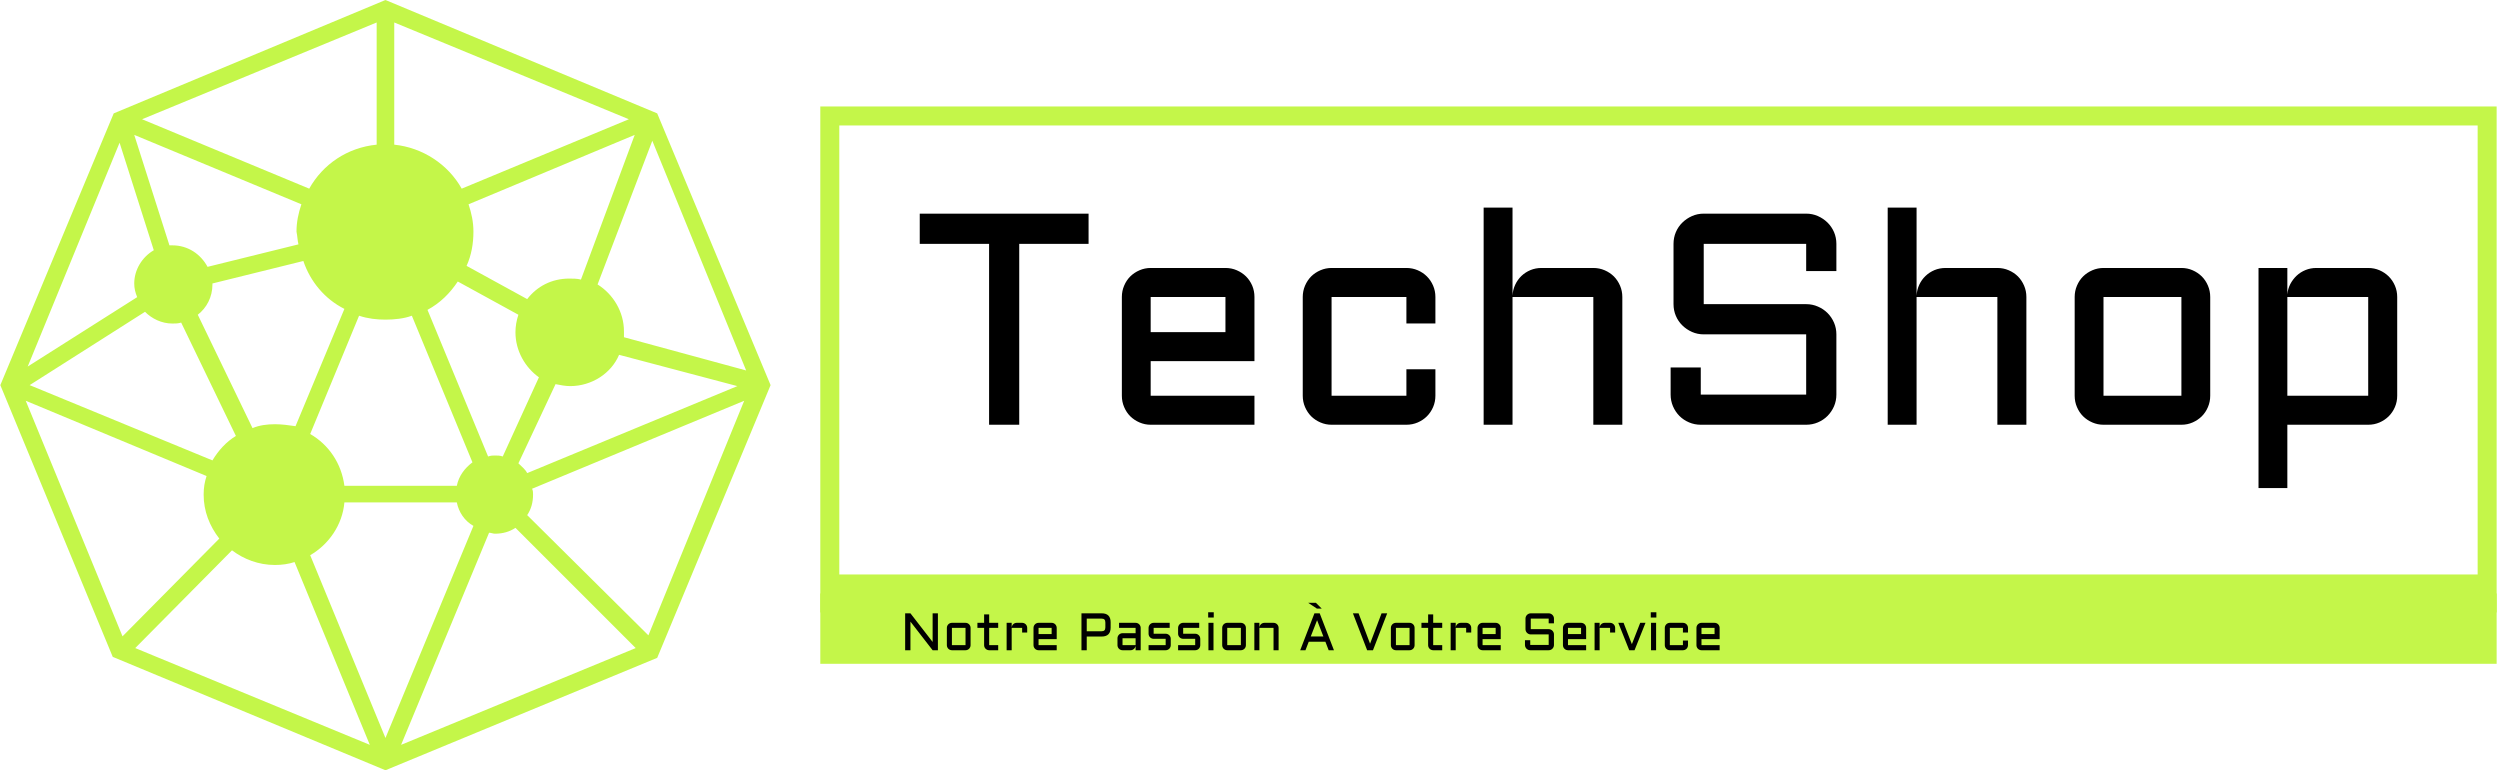 <svg xmlns="http://www.w3.org/2000/svg" version="1.1" xmlns:xlink="http://www.w3.org/1999/xlink" xmlns:svgjs="http://svgjs.dev/svgjs" width="1500" height="462" viewBox="0 0 1500 462"><g transform="matrix(1,0,0,1,-0.909,0.078)"><svg viewBox="0 0 396 122" data-background-color="#000000" preserveAspectRatio="xMidYMid meet" height="462" width="1500" xmlns="http://www.w3.org/2000/svg" xmlns:xlink="http://www.w3.org/1999/xlink"><g id="tight-bounds" transform="matrix(1,0,0,1,0.24,-0.021)"><svg viewBox="0 0 395.52 122.041" height="122.041" width="395.52"><g><svg viewBox="0 0 588.988 181.737" height="122.041" width="395.52"><g transform="matrix(1,0,0,1,193.468,25.117)"><svg viewBox="0 0 395.52 131.503" height="131.503" width="395.52"><g id="textblocktransform"><svg viewBox="0 0 395.52 131.503" height="131.503" width="395.52" id="textblock"><g><rect width="395.52" height="114.907" fill="none" stroke-width="8.962" stroke="#c4f649" data-fill-palette-color="none" data-stroke-palette-color="tertiary"></rect><rect width="395.52" height="41.396" y="114.907" fill="#c4f649" data-fill-palette-color="tertiary"></rect></g><g><svg viewBox="0 0 395.52 113.907" height="113.907" width="395.52"><g transform="matrix(1,0,0,1,23.462,23.462)"><svg width="348.597" viewBox="1.49 -36.01 245.03 46.51" height="66.984" data-palette-color="#ffffff"><g class="wordmark-text-0" data-fill-palette-color="primary" id="text-0"><path d="M1.49-30L1.49-35.01 29.49-35.01 29.49-30 17.99-30 17.99 0 12.99 0 12.99-30 1.49-30ZM57-21.19L57-10.55 39.79-10.55 39.79-4.81 57-4.81 57 0 39.79 0Q38.82 0 37.94-0.38 37.06-0.76 36.41-1.4 35.76-2.05 35.39-2.93 35.01-3.81 35.01-4.81L35.01-4.81 35.01-21.19Q35.01-22.19 35.39-23.07 35.76-23.95 36.41-24.6 37.06-25.24 37.94-25.62 38.82-26 39.79-26L39.79-26 52.19-26Q53.2-26 54.07-25.62 54.95-25.24 55.6-24.6 56.25-23.95 56.63-23.07 57-22.19 57-21.19L57-21.19ZM52.19-21.19L39.79-21.19 39.79-15.36 52.19-15.36 52.19-21.19ZM82.2-21.19L69.79-21.19 69.79-4.81 82.2-4.81 82.2-9.2 87.01-9.2 87.01-4.81Q87.01-3.81 86.63-2.93 86.25-2.05 85.6-1.4 84.96-0.76 84.08-0.38 83.2 0 82.2 0L82.2 0 69.79 0Q68.82 0 67.94-0.38 67.06-0.76 66.41-1.4 65.77-2.05 65.39-2.93 65.01-3.81 65.01-4.81L65.01-4.81 65.01-21.19Q65.01-22.19 65.39-23.07 65.77-23.95 66.41-24.6 67.06-25.24 67.94-25.62 68.82-26 69.79-26L69.79-26 82.2-26Q83.2-26 84.08-25.62 84.96-25.24 85.6-24.6 86.25-23.95 86.63-23.07 87.01-22.19 87.01-21.19L87.01-21.19 87.01-16.8 82.2-16.8 82.2-21.19ZM118.01-21.19L118.01 0 113.2 0 113.2-21.19 99.8-21.19 99.8 0 95.01 0 95.01-36.01 99.8-36.01 99.8-21.41Q99.85-22.36 100.24-23.21 100.63-24.05 101.27-24.67 101.92-25.29 102.78-25.65 103.63-26 104.61-26L104.61-26 113.2-26Q114.2-26 115.08-25.62 115.96-25.24 116.61-24.6 117.25-23.95 117.63-23.07 118.01-22.19 118.01-21.19L118.01-21.19ZM148.5-14.99L131.51-14.99Q130.48-14.99 129.57-15.39 128.65-15.8 127.97-16.47 127.28-17.14 126.89-18.05 126.5-18.97 126.5-20L126.5-20 126.5-30Q126.5-31.03 126.89-31.95 127.28-32.86 127.97-33.53 128.65-34.2 129.57-34.61 130.48-35.01 131.51-35.01L131.51-35.01 148.5-35.01Q149.53-35.01 150.44-34.61 151.36-34.2 152.04-33.53 152.72-32.86 153.12-31.95 153.51-31.03 153.51-30L153.51-30 153.51-25.49 148.5-25.49 148.5-30 131.51-30 131.51-20 148.5-20Q149.53-20 150.44-19.6 151.36-19.21 152.04-18.53 152.72-17.85 153.12-16.93 153.51-16.02 153.51-14.99L153.51-14.99 153.51-5Q153.51-3.98 153.12-3.06 152.72-2.15 152.04-1.46 151.36-0.78 150.44-0.39 149.53 0 148.5 0L148.5 0 131.02 0Q129.99 0 129.08-0.39 128.16-0.78 127.48-1.46 126.8-2.15 126.41-3.06 126.02-3.98 126.02-5L126.02-5 126.02-9.5 131.02-9.5 131.02-5 148.5-5 148.5-14.99ZM185.02-21.19L185.02 0 180.21 0 180.21-21.19 166.81-21.19 166.81 0 162.02 0 162.02-36.01 166.81-36.01 166.81-21.41Q166.86-22.36 167.25-23.21 167.64-24.05 168.29-24.67 168.93-25.29 169.79-25.65 170.64-26 171.62-26L171.62-26 180.21-26Q181.21-26 182.09-25.62 182.97-25.24 183.62-24.6 184.26-23.95 184.64-23.07 185.02-22.19 185.02-21.19L185.02-21.19ZM215.51-21.19L215.51-4.81Q215.51-3.81 215.13-2.93 214.76-2.05 214.11-1.4 213.46-0.76 212.59-0.38 211.73 0 210.73 0L210.73 0 197.81 0Q196.84 0 195.96-0.38 195.08-0.76 194.43-1.4 193.78-2.05 193.41-2.93 193.03-3.81 193.03-4.81L193.03-4.81 193.03-21.19Q193.03-22.19 193.41-23.07 193.78-23.95 194.43-24.6 195.08-25.24 195.96-25.62 196.84-26 197.81-26L197.81-26 210.73-26Q211.73-26 212.59-25.62 213.46-25.24 214.11-24.6 214.76-23.95 215.13-23.07 215.51-22.19 215.51-21.19L215.51-21.19ZM210.73-21.19L197.81-21.19 197.81-4.81 210.73-4.81 210.73-21.19ZM246.52-21.19L246.52-4.81Q246.52-3.81 246.14-2.93 245.76-2.05 245.11-1.4 244.46-0.76 243.59-0.38 242.71 0 241.71 0L241.71 0 228.3 0 228.3 10.5 223.52 10.5 223.52-26 228.3-26 228.3-21.61Q228.38-22.53 228.79-23.33 229.21-24.12 229.84-24.72 230.48-25.32 231.32-25.66 232.16-26 233.11-26L233.11-26 241.71-26Q242.71-26 243.59-25.62 244.46-25.24 245.11-24.6 245.76-23.95 246.14-23.07 246.52-22.19 246.52-21.19L246.52-21.19ZM228.3-4.81L241.71-4.81 241.71-21.19 228.3-21.19 228.3-4.81Z" fill="#000" data-fill-palette-color="primary"></path></g></svg></g></svg></g><g transform="matrix(1,0,0,1,0,113.907)"><svg viewBox="0 0 232.21 17.596" height="17.596" width="232.21"><g transform="matrix(1,0,0,1,20,3.2)"><svg width="192.21" viewBox="4.49 -45 772.39 45" height="11.196" data-palette-color="#000000"><path d="M9.5-27.15L9.5 0 4.49 0 4.49-35.01 9.5-35.01 30.54-7.86 30.54-35.01 35.55-35.01 35.55 0 30.54 0 9.5-27.15ZM66.53-21.19L66.53-4.81Q66.53-3.81 66.15-2.93 65.77-2.05 65.12-1.4 64.48-0.76 63.61-0.38 62.74 0 61.74 0L61.74 0 48.83 0Q47.85 0 46.97-0.38 46.09-0.76 45.44-1.4 44.8-2.05 44.42-2.93 44.04-3.81 44.04-4.81L44.04-4.81 44.04-21.19Q44.04-22.19 44.42-23.07 44.8-23.95 45.44-24.6 46.09-25.24 46.97-25.62 47.85-26 48.83-26L48.83-26 61.74-26Q62.74-26 63.61-25.62 64.48-25.24 65.12-24.6 65.77-23.95 66.15-23.07 66.53-22.19 66.53-21.19L66.53-21.19ZM61.74-21.19L48.83-21.19 48.83-4.81 61.74-4.81 61.74-21.19ZM73.02-21.19L73.02-26 79.37-26 79.37-34.01 84.17-34.01 84.17-26 92.72-26 92.72-21.19 84.17-21.19 84.17-4.81 92.72-4.81 92.72 0 84.17 0Q83.2 0 82.32-0.38 81.44-0.76 80.78-1.4 80.12-2.05 79.74-2.93 79.37-3.81 79.37-4.81L79.37-4.81 79.37-21.19 73.02-21.19ZM115.42-21.19L105.51-21.19 105.51 0 100.72 0 100.72-26 105.51-26 105.51-21.41Q105.56-22.36 105.95-23.21 106.34-24.05 106.99-24.67 107.63-25.29 108.49-25.65 109.34-26 110.32-26L110.32-26 115.42-26Q116.42-26 117.29-25.62 118.16-25.24 118.82-24.6 119.47-23.95 119.85-23.07 120.23-22.19 120.23-21.19L120.23-21.19 120.23-16.8 115.42-16.8 115.42-21.19ZM148.21-21.19L148.21-10.55 131-10.55 131-4.81 148.21-4.81 148.21 0 131 0Q130.02 0 129.14-0.38 128.26-0.76 127.61-1.4 126.97-2.05 126.59-2.93 126.21-3.81 126.21-4.81L126.21-4.81 126.21-21.19Q126.21-22.19 126.59-23.07 126.97-23.95 127.61-24.6 128.26-25.24 129.14-25.62 130.02-26 131-26L131-26 143.4-26Q144.4-26 145.28-25.62 146.16-25.24 146.8-24.6 147.45-23.95 147.83-23.07 148.21-22.19 148.21-21.19L148.21-21.19ZM143.4-21.19L131-21.19 131-15.36 143.4-15.36 143.4-21.19ZM176.69 0L171.69 0 171.69-35.01 190.85-35.01Q199.35-35.01 199.35-26.49L199.35-26.49 199.35-21.51Q199.35-12.99 190.85-12.99L190.85-12.99 176.69-12.99 176.69 0ZM176.69-30L176.69-17.99 190.59-17.99Q192.59-17.99 193.47-18.87 194.35-19.75 194.35-21.75L194.35-21.75 194.35-26.25Q194.35-28.25 193.47-29.13 192.59-30 190.59-30L190.59-30 176.69-30ZM205.84-4.81L205.84-11.35Q205.84-12.35 206.22-13.22 206.6-14.09 207.25-14.75 207.89-15.41 208.77-15.78 209.65-16.16 210.63-16.16L210.63-16.16 223.03-16.16 223.03-21.19 207.33-21.19 207.33-26 223.03-26Q224.03-26 224.91-25.62 225.79-25.24 226.44-24.6 227.08-23.95 227.46-23.07 227.84-22.19 227.84-21.19L227.84-21.19 227.84 0 223.03 0 223.03-4.39Q222.96-3.49 222.54-2.69 222.13-1.88 221.48-1.28 220.83-0.68 220-0.34 219.17 0 218.24 0L218.24 0 210.63 0Q209.65 0 208.77-0.38 207.89-0.76 207.25-1.4 206.6-2.05 206.22-2.93 205.84-3.81 205.84-4.81L205.84-4.81ZM210.63-11.35L210.63-4.81 223.03-4.81 223.03-11.35 210.63-11.35ZM235.33-4.81L251.54-4.81 251.54-10.84 240.14-10.84Q239.14-10.84 238.26-11.22 237.38-11.6 236.74-12.24 236.09-12.89 235.71-13.77 235.33-14.65 235.33-15.65L235.33-15.65 235.33-21.19Q235.33-22.19 235.71-23.07 236.09-23.95 236.74-24.6 237.38-25.24 238.26-25.62 239.14-26 240.14-26L240.14-26 255.35-26 255.35-21.19 240.14-21.19 240.14-15.65 251.54-15.65Q252.54-15.65 253.41-15.27 254.28-14.89 254.94-14.25 255.6-13.6 255.97-12.72 256.35-11.84 256.35-10.84L256.35-10.84 256.35-4.81Q256.35-3.81 255.97-2.93 255.6-2.05 254.94-1.4 254.28-0.76 253.41-0.38 252.54 0 251.54 0L251.54 0 235.33 0 235.33-4.81ZM263.33-4.81L279.54-4.81 279.54-10.84 268.14-10.84Q267.14-10.84 266.26-11.22 265.38-11.6 264.74-12.24 264.09-12.89 263.71-13.77 263.33-14.65 263.33-15.65L263.33-15.65 263.33-21.19Q263.33-22.19 263.71-23.07 264.09-23.95 264.74-24.6 265.38-25.24 266.26-25.62 267.14-26 268.14-26L268.14-26 283.35-26 283.35-21.19 268.14-21.19 268.14-15.65 279.54-15.65Q280.54-15.65 281.41-15.27 282.28-14.89 282.94-14.25 283.6-13.6 283.97-12.72 284.35-11.84 284.35-10.84L284.35-10.84 284.35-4.81Q284.35-3.81 283.97-2.93 283.6-2.05 282.94-1.4 282.28-0.76 281.41-0.38 280.54 0 279.54 0L279.54 0 263.33 0 263.33-4.81ZM292.09-26L296.9-26 296.9 0 292.09 0 292.09-26ZM291.85-31.01L291.85-36.01 297.14-36.01 297.14-31.01 291.85-31.01ZM327.63-21.19L327.63-4.81Q327.63-3.81 327.26-2.93 326.88-2.05 326.23-1.4 325.58-0.76 324.72-0.38 323.85 0 322.85 0L322.85 0 309.93 0Q308.96 0 308.08-0.38 307.2-0.76 306.55-1.4 305.91-2.05 305.53-2.93 305.15-3.81 305.15-4.81L305.15-4.81 305.15-21.19Q305.15-22.19 305.53-23.07 305.91-23.95 306.55-24.6 307.2-25.24 308.08-25.62 308.96-26 309.93-26L309.93-26 322.85-26Q323.85-26 324.72-25.62 325.58-25.24 326.23-24.6 326.88-23.95 327.26-23.07 327.63-22.19 327.63-21.19L327.63-21.19ZM322.85-21.19L309.93-21.19 309.93-4.81 322.85-4.81 322.85-21.19ZM358.64-21.19L358.64 0 353.83 0 353.83-21.19 340.42-21.19 340.42 0 335.64 0 335.64-26 340.42-26 340.42-21.41Q340.47-22.36 340.86-23.21 341.25-24.05 341.9-24.67 342.55-25.29 343.4-25.65 344.26-26 345.23-26L345.23-26 353.83-26Q354.83-26 355.71-25.62 356.59-25.24 357.23-24.6 357.88-23.95 358.26-23.07 358.64-22.19 358.64-21.19L358.64-21.19ZM392.62-35.01L397.62-35.01 411.12 0 406.12 0 403.02-8.06 387.22-8.06 384.12 0 379.12 0 392.62-35.01ZM395.13-28.49L389.13-13.06 401.09-13.06 395.13-28.49ZM393.98-45L399.53-39.5 394.94-39.5 386.68-45 393.98-45ZM448.13 0L442.61 0 429.11-35.01 434.48-35.01 445.37-6.2 456.28-35.01 461.63-35.01 448.13 0ZM487.6-21.19L487.6-4.81Q487.6-3.81 487.23-2.93 486.85-2.05 486.2-1.4 485.55-0.76 484.69-0.38 483.82 0 482.82 0L482.82 0 469.9 0Q468.93 0 468.05-0.38 467.17-0.76 466.52-1.4 465.88-2.05 465.5-2.93 465.12-3.81 465.12-4.81L465.12-4.81 465.12-21.19Q465.12-22.19 465.5-23.07 465.88-23.95 466.52-24.6 467.17-25.24 468.05-25.62 468.93-26 469.9-26L469.9-26 482.82-26Q483.82-26 484.69-25.62 485.55-25.24 486.2-24.6 486.85-23.95 487.23-23.07 487.6-22.19 487.6-21.19L487.6-21.19ZM482.82-21.19L469.9-21.19 469.9-4.81 482.82-4.81 482.82-21.19ZM494.1-21.19L494.1-26 500.44-26 500.44-34.01 505.25-34.01 505.25-26 513.8-26 513.8-21.19 505.25-21.19 505.25-4.81 513.8-4.81 513.8 0 505.25 0Q504.28 0 503.4-0.38 502.52-0.76 501.86-1.4 501.2-2.05 500.82-2.93 500.44-3.81 500.44-4.81L500.44-4.81 500.44-21.19 494.1-21.19ZM536.5-21.19L526.59-21.19 526.59 0 521.8 0 521.8-26 526.59-26 526.59-21.41Q526.64-22.36 527.03-23.21 527.42-24.05 528.07-24.67 528.71-25.29 529.57-25.65 530.42-26 531.4-26L531.4-26 536.5-26Q537.5-26 538.37-25.62 539.23-25.24 539.89-24.6 540.55-23.95 540.93-23.07 541.31-22.19 541.31-21.19L541.31-21.19 541.31-16.8 536.5-16.8 536.5-21.19ZM569.29-21.19L569.29-10.55 552.07-10.55 552.07-4.81 569.29-4.81 569.29 0 552.07 0Q551.1 0 550.22-0.38 549.34-0.76 548.69-1.4 548.05-2.05 547.67-2.93 547.29-3.81 547.29-4.81L547.29-4.81 547.29-21.19Q547.29-22.19 547.67-23.07 548.05-23.95 548.69-24.6 549.34-25.24 550.22-25.62 551.1-26 552.07-26L552.07-26 564.48-26Q565.48-26 566.36-25.62 567.24-25.24 567.88-24.6 568.53-23.95 568.91-23.07 569.29-22.19 569.29-21.19L569.29-21.19ZM564.48-21.19L552.07-21.19 552.07-15.36 564.48-15.36 564.48-21.19ZM614.76-14.99L597.77-14.99Q596.75-14.99 595.83-15.39 594.92-15.8 594.23-16.47 593.55-17.14 593.16-18.05 592.77-18.97 592.77-20L592.77-20 592.77-30Q592.77-31.03 593.16-31.95 593.55-32.86 594.23-33.53 594.92-34.2 595.83-34.61 596.75-35.01 597.77-35.01L597.77-35.01 614.76-35.01Q615.79-35.01 616.71-34.61 617.62-34.2 618.3-33.53 618.99-32.86 619.38-31.95 619.77-31.03 619.77-30L619.77-30 619.77-25.49 614.76-25.49 614.76-30 597.77-30 597.77-20 614.76-20Q615.79-20 616.71-19.6 617.62-19.21 618.3-18.53 618.99-17.85 619.38-16.93 619.77-16.02 619.77-14.99L619.77-14.99 619.77-5Q619.77-3.98 619.38-3.06 618.99-2.15 618.3-1.46 617.62-0.78 616.71-0.39 615.79 0 614.76 0L614.76 0 597.28 0Q596.26 0 595.34-0.39 594.43-0.78 593.74-1.46 593.06-2.15 592.67-3.06 592.28-3.98 592.28-5L592.28-5 592.28-9.5 597.28-9.5 597.28-5 614.76-5 614.76-14.99ZM650.28-21.19L650.28-10.55 633.07-10.55 633.07-4.81 650.28-4.81 650.28 0 633.07 0Q632.1 0 631.22-0.38 630.34-0.76 629.69-1.4 629.04-2.05 628.67-2.93 628.29-3.81 628.29-4.81L628.29-4.81 628.29-21.19Q628.29-22.19 628.67-23.07 629.04-23.95 629.69-24.6 630.34-25.24 631.22-25.62 632.1-26 633.07-26L633.07-26 645.47-26Q646.48-26 647.35-25.62 648.23-25.24 648.88-24.6 649.53-23.95 649.91-23.07 650.28-22.19 650.28-21.19L650.28-21.19ZM645.47-21.19L633.07-21.19 633.07-15.36 645.47-15.36 645.47-21.19ZM672.99-21.19L663.07-21.19 663.07 0 658.29 0 658.29-26 663.07-26 663.07-21.41Q663.12-22.36 663.51-23.21 663.9-24.05 664.55-24.67 665.2-25.29 666.05-25.65 666.91-26 667.88-26L667.88-26 672.99-26Q673.99-26 674.85-25.62 675.72-25.24 676.38-24.6 677.04-23.95 677.42-23.07 677.8-22.19 677.8-21.19L677.8-21.19 677.8-16.8 672.99-16.8 672.99-21.19ZM696.18 0L691.17 0 680.77-26 685.78-26 693.66-5.76 701.57-26 706.58-26 696.18 0ZM711.82-26L716.63-26 716.63 0 711.82 0 711.82-26ZM711.58-31.01L711.58-36.01 716.88-36.01 716.88-31.01 711.58-31.01ZM742.07-21.19L729.67-21.19 729.67-4.81 742.07-4.81 742.07-9.2 746.88-9.2 746.88-4.81Q746.88-3.81 746.5-2.93 746.12-2.05 745.48-1.4 744.83-0.76 743.95-0.38 743.07 0 742.07 0L742.07 0 729.67 0Q728.69 0 727.81-0.38 726.93-0.76 726.29-1.4 725.64-2.05 725.26-2.93 724.88-3.81 724.88-4.81L724.88-4.81 724.88-21.19Q724.88-22.19 725.26-23.07 725.64-23.95 726.29-24.6 726.93-25.24 727.81-25.62 728.69-26 729.67-26L729.67-26 742.07-26Q743.07-26 743.95-25.62 744.83-25.24 745.48-24.6 746.12-23.95 746.5-23.07 746.88-22.19 746.88-21.19L746.88-21.19 746.88-16.8 742.07-16.8 742.07-21.19ZM776.88-21.19L776.88-10.55 759.67-10.55 759.67-4.81 776.88-4.81 776.88 0 759.67 0Q758.69 0 757.82-0.38 756.94-0.76 756.29-1.4 755.64-2.05 755.26-2.93 754.89-3.81 754.89-4.81L754.89-4.81 754.89-21.19Q754.89-22.19 755.26-23.07 755.64-23.95 756.29-24.6 756.94-25.24 757.82-25.62 758.69-26 759.67-26L759.67-26 772.07-26Q773.07-26 773.95-25.62 774.83-25.24 775.48-24.6 776.13-23.95 776.5-23.07 776.88-22.19 776.88-21.19L776.88-21.19ZM772.07-21.19L759.67-21.19 759.67-15.36 772.07-15.36 772.07-21.19Z" opacity="1" transform="matrix(1,0,0,1,0,0)" fill="#000000" class="slogan-text-1" data-fill-palette-color="quaternary" id="text-1"></path></svg></g></svg></g></svg></g></svg></g><g><svg viewBox="0 0 181.737 181.737" height="181.737" width="181.737"><g><svg xmlns="http://www.w3.org/2000/svg" xmlns:xlink="http://www.w3.org/1999/xlink" version="1.1" x="0" y="0" viewBox="10.6 10.6 78.8 78.8" style="enable-background:new 0 0 100 100;" xml:space="preserve" height="181.737" width="181.737" class="icon-icon-0" data-fill-palette-color="accent" id="icon-0"><path d="M77.8 22.2L50 10.6 22.2 22.2 10.6 50l11.5 27.8L50 89.4l27.8-11.5L89.4 50 77.8 22.2zM86.9 48.5l-12.5-3.4c0-0.2 0-0.4 0-0.6 0-2-1.1-3.8-2.7-4.8l5.6-14.7L86.9 48.5zM45.8 60.3c-0.3-2.3-1.6-4.2-3.5-5.3l5-12.1c0.9 0.3 1.8 0.4 2.7 0.4s1.9-0.1 2.7-0.4l6.2 15c-0.8 0.6-1.4 1.4-1.6 2.4H45.8zM61.2 57.2c-0.2 0-0.4 0-0.7 0.1l-6.2-15c1.3-0.7 2.3-1.7 3.1-2.9l6.2 3.4c-0.2 0.6-0.3 1.2-0.3 1.8 0 1.9 1 3.6 2.4 4.6L62 57.3C61.7 57.2 61.5 57.2 61.2 57.2zM38.7 54c-0.8 0-1.6 0.1-2.3 0.4l-5.6-11.6c0.9-0.7 1.5-1.8 1.5-3.1 0 0 0 0 0-0.1l9.3-2.3c0.7 2.1 2.2 3.9 4.2 4.9l-5 12C40.1 54.1 39.4 54 38.7 54zM68.8 39.1c-1.8 0-3.3 0.8-4.3 2.1l-6.2-3.4c0.5-1.1 0.7-2.3 0.7-3.5 0-1-0.2-1.9-0.5-2.8l17-7.1L70 39.2C69.6 39.1 69.2 39.1 68.8 39.1zM41.1 35.6l-9.3 2.3c-0.7-1.3-2-2.2-3.6-2.2-0.1 0-0.2 0-0.3 0l-3.6-11.3 17.1 7.1c-0.3 0.9-0.5 1.8-0.5 2.8C41 34.8 41 35.2 41.1 35.6zM25.4 42.5c0.7 0.7 1.7 1.2 2.8 1.2 0.3 0 0.6 0 0.9-0.1l5.6 11.6c-1 0.6-1.8 1.5-2.4 2.5l-18.7-7.7L25.4 42.5zM63.6 58l3.8-8.1c0.5 0.1 1 0.2 1.5 0.2 2.2 0 4.2-1.3 5-3.2l12.1 3.2L64.5 59C64.3 58.6 63.9 58.3 63.6 58zM76.7 24L76.7 24 76.7 24 76.7 24zM57.8 29.9c-1.4-2.5-4-4.2-6.9-4.5V12.9l24 9.9L57.8 29.9zM49.1 12.9v12.5c-3 0.3-5.5 2-6.9 4.5l-17.1-7.1L49.1 12.9zM22.8 25.2l3.5 11c-1.2 0.7-2 2-2 3.4 0 0.5 0.1 0.9 0.3 1.4l-11.2 7.1L22.8 25.2zM12.7 49.5L12.7 49.5 12.7 49.5 12.7 49.5zM13.2 51.6l18.5 7.7c-0.2 0.6-0.3 1.2-0.3 1.9 0 1.7 0.6 3.2 1.6 4.5l-9.9 10L13.2 51.6zM23.5 76.5L23.5 76.5 23.5 76.5 23.5 76.5zM24.4 76.9l9.9-10c1.2 0.9 2.7 1.5 4.4 1.5 0.7 0 1.4-0.1 2-0.3l7.7 18.7L24.4 76.9zM42.3 67.4c1.9-1.1 3.3-3.1 3.5-5.4h11.5c0.2 1 0.8 1.9 1.7 2.4L50 86.1 42.3 67.4zM60.6 65.1c0.2 0 0.4 0.1 0.6 0.1 0.8 0 1.5-0.2 2.1-0.6l12.3 12.3-24 9.9L60.6 65.1zM76.9 75.6L64.5 63.3c0.4-0.6 0.6-1.3 0.6-2.1 0-0.2 0-0.4-0.1-0.6l21.7-9L76.9 75.6zM87.3 49.5L87.3 49.5 87.3 49.5 87.3 49.5z" fill="#c4f649" data-fill-palette-color="accent"></path></svg></g></svg></g></svg></g><defs></defs></svg><rect width="395.52" height="122.041" fill="none" stroke="none" visibility="hidden"></rect></g></svg></g></svg>